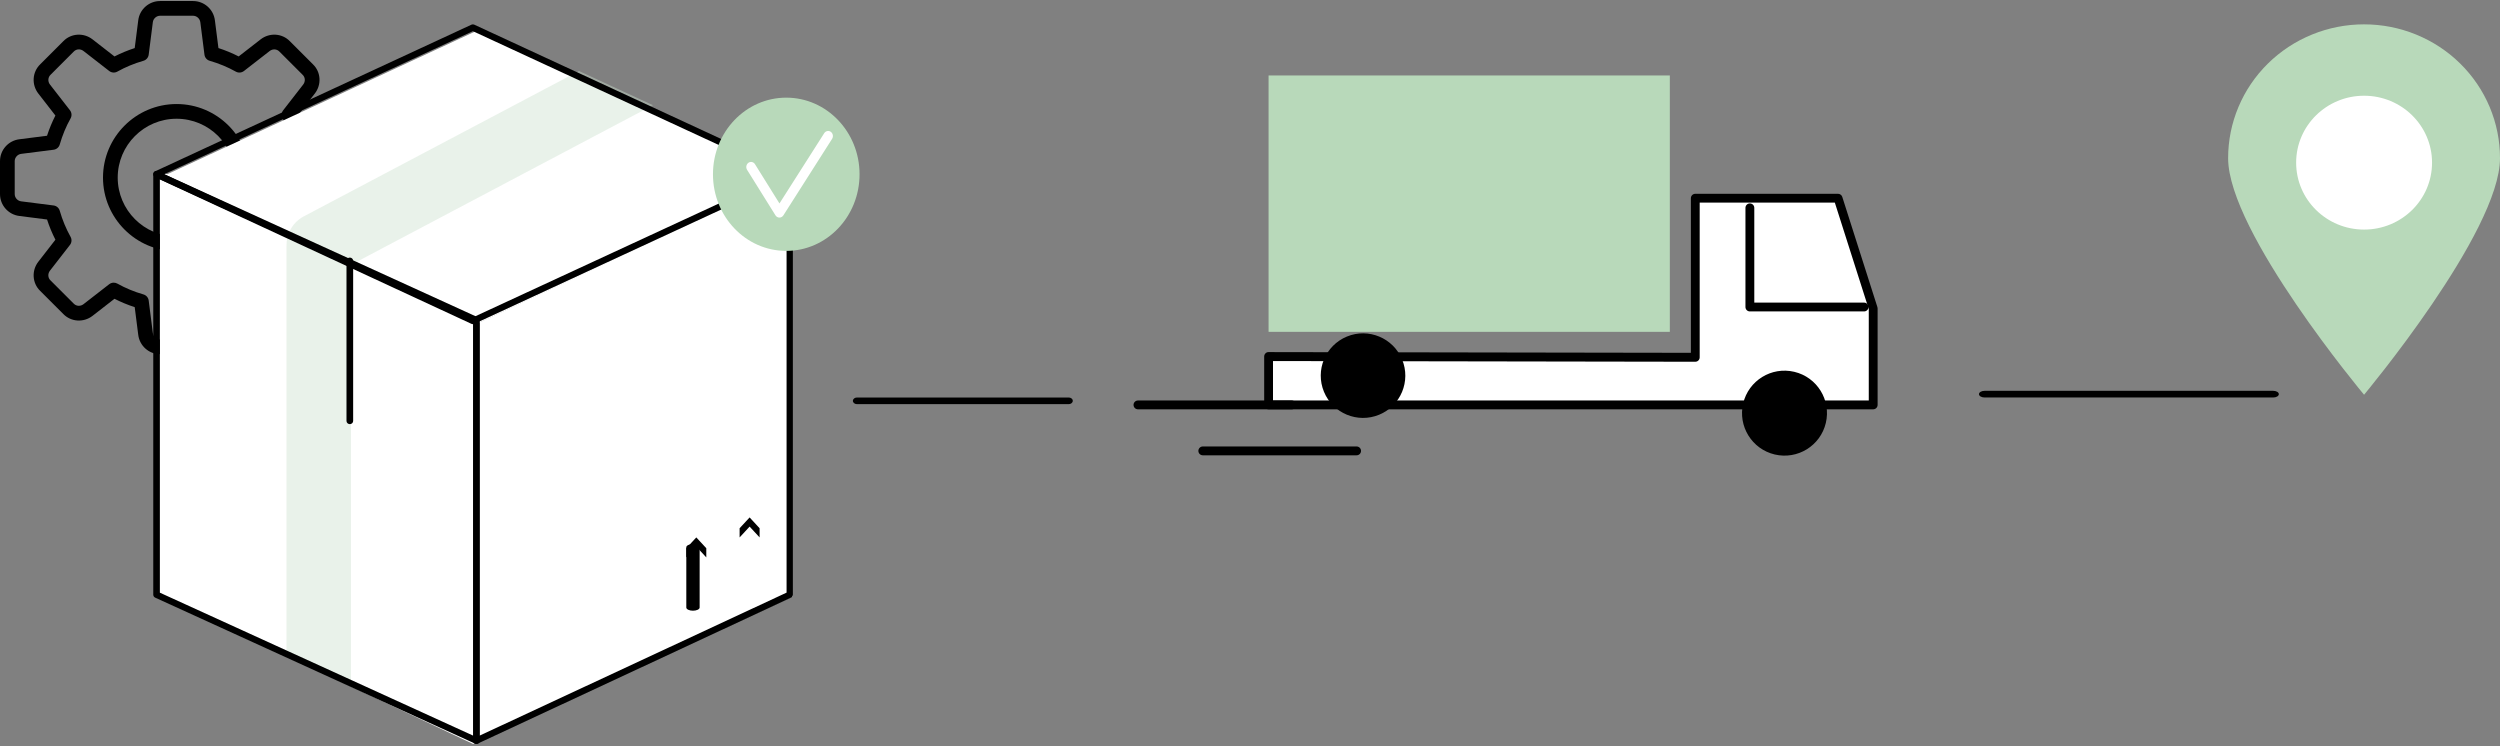 <svg width="459" height="137" viewBox="0 0 459 137" fill="none" xmlns="http://www.w3.org/2000/svg">
<rect x="0" y="0" width="459" height="137" fill="#808080" stroke="none"/>
<path d="M306.58 13.854H232.91V60.925H306.58V13.854Z" fill="#B8D9BA"/>
<path d="M343.916 74.341H232.91V65.455L311.25 65.591V36.393H337.464L343.916 56.627V74.341Z" fill="white"/>
<path d="M343.918 75.15H232.911C232.805 75.15 232.7 75.129 232.601 75.089C232.503 75.048 232.414 74.988 232.339 74.912C232.264 74.837 232.204 74.748 232.164 74.649C232.124 74.551 232.103 74.445 232.104 74.339V65.452C232.104 65.238 232.189 65.032 232.34 64.88C232.413 64.801 232.502 64.739 232.601 64.698C232.701 64.658 232.808 64.639 232.915 64.644L310.444 64.777V36.394C310.443 36.287 310.464 36.182 310.504 36.083C310.544 35.985 310.604 35.895 310.679 35.82C310.754 35.745 310.843 35.685 310.941 35.644C311.04 35.603 311.145 35.582 311.251 35.582H337.466C337.638 35.582 337.806 35.636 337.945 35.738C338.085 35.839 338.188 35.982 338.24 36.146L344.689 56.381C344.715 56.459 344.729 56.541 344.729 56.624V74.331C344.73 74.439 344.71 74.545 344.67 74.644C344.629 74.744 344.57 74.834 344.494 74.91C344.419 74.986 344.329 75.047 344.23 75.088C344.131 75.129 344.025 75.15 343.918 75.15ZM233.723 73.531H343.106V56.753L336.875 37.202H312.063V65.607C312.063 65.714 312.043 65.819 312.002 65.918C311.962 66.017 311.902 66.107 311.827 66.182C311.674 66.334 311.467 66.418 311.251 66.418L233.723 66.286V73.531Z" fill="black"/>
<path d="M342.241 57.178H321.276C321.17 57.179 321.064 57.158 320.965 57.117C320.867 57.077 320.777 57.017 320.701 56.941C320.626 56.866 320.566 56.776 320.526 56.678C320.485 56.579 320.464 56.473 320.465 56.367V38.161C320.464 38.055 320.485 37.949 320.526 37.85C320.566 37.751 320.626 37.662 320.701 37.586C320.777 37.511 320.867 37.451 320.965 37.41C321.064 37.37 321.17 37.349 321.276 37.35C321.492 37.35 321.698 37.435 321.85 37.587C322.003 37.74 322.088 37.946 322.088 38.161V55.559H342.241C342.456 55.559 342.663 55.644 342.815 55.796C342.967 55.949 343.053 56.155 343.053 56.37C343.053 56.477 343.032 56.582 342.991 56.68C342.95 56.779 342.89 56.868 342.815 56.943C342.739 57.018 342.65 57.077 342.551 57.118C342.453 57.158 342.348 57.179 342.241 57.178Z" fill="black"/>
<path d="M335.225 77.645C336.215 73.453 333.619 69.253 329.427 68.264C325.235 67.274 321.035 69.87 320.045 74.062C319.056 78.254 321.652 82.454 325.844 83.444C330.036 84.433 334.236 81.837 335.225 77.645Z" fill="black"/>
<path d="M253.217 76.142C257.179 74.505 259.065 69.966 257.428 66.004C255.791 62.041 251.252 60.156 247.29 61.792C243.327 63.429 241.442 67.968 243.079 71.931C244.715 75.893 249.254 77.778 253.217 76.142Z" fill="black"/>
<path d="M249.076 83.594H220.833C220.618 83.594 220.411 83.508 220.259 83.356C220.107 83.204 220.021 82.998 220.021 82.782C220.022 82.567 220.108 82.362 220.26 82.21C220.412 82.058 220.618 81.972 220.833 81.971H249.076C249.291 81.972 249.496 82.058 249.648 82.21C249.799 82.362 249.884 82.568 249.884 82.782C249.885 82.889 249.864 82.994 249.824 83.093C249.783 83.191 249.724 83.281 249.649 83.356C249.574 83.431 249.484 83.491 249.386 83.532C249.288 83.573 249.183 83.594 249.076 83.594Z" fill="black"/>
<path d="M237.165 75.151H208.925C208.819 75.151 208.713 75.13 208.615 75.089C208.517 75.048 208.428 74.988 208.353 74.913C208.277 74.837 208.218 74.748 208.178 74.65C208.137 74.551 208.117 74.445 208.117 74.339C208.117 74.125 208.202 73.919 208.354 73.768C208.505 73.616 208.711 73.531 208.925 73.531H237.165C237.271 73.531 237.376 73.551 237.475 73.592C237.573 73.632 237.663 73.692 237.738 73.767C237.814 73.842 237.873 73.931 237.914 74.029C237.955 74.127 237.976 74.233 237.976 74.339C237.977 74.446 237.956 74.552 237.915 74.65C237.875 74.749 237.815 74.839 237.74 74.914C237.664 74.99 237.574 75.049 237.476 75.09C237.377 75.131 237.271 75.151 237.165 75.151Z" fill="black"/>
<path d="M417.367 72.979H364.364C364.092 72.979 363.832 72.915 363.64 72.8C363.448 72.685 363.34 72.53 363.34 72.368C363.339 72.287 363.365 72.207 363.417 72.133C363.468 72.059 363.543 71.991 363.638 71.934C363.734 71.877 363.847 71.832 363.971 71.802C364.096 71.771 364.229 71.755 364.364 71.756H417.367C417.502 71.755 417.635 71.771 417.76 71.802C417.884 71.832 417.997 71.877 418.093 71.934C418.188 71.991 418.263 72.059 418.314 72.133C418.366 72.207 418.392 72.287 418.391 72.368C418.391 72.448 418.365 72.527 418.313 72.602C418.262 72.676 418.186 72.743 418.091 72.8C417.996 72.857 417.883 72.902 417.759 72.933C417.635 72.963 417.502 72.979 417.367 72.979Z" fill="black"/>
<path d="M196.21 74.204H157.341C157.142 74.204 156.951 74.139 156.81 74.025C156.669 73.91 156.59 73.754 156.59 73.592C156.589 73.512 156.608 73.432 156.646 73.358C156.684 73.283 156.739 73.216 156.809 73.159C156.879 73.102 156.962 73.057 157.053 73.026C157.144 72.996 157.242 72.98 157.341 72.981H196.21C196.309 72.98 196.406 72.996 196.498 73.026C196.589 73.057 196.672 73.102 196.742 73.159C196.812 73.216 196.867 73.283 196.905 73.358C196.942 73.432 196.961 73.512 196.961 73.592C196.961 73.672 196.941 73.752 196.904 73.826C196.866 73.9 196.811 73.968 196.741 74.025C196.671 74.082 196.588 74.126 196.497 74.157C196.406 74.188 196.308 74.204 196.21 74.204Z" fill="black"/>
<path d="M458.999 29.045C458.999 42.617 434.041 72.477 434.041 72.477C434.041 72.477 409.084 42.617 409.084 29.045C409.082 25.819 409.726 22.623 410.979 19.642C412.232 16.661 414.07 13.951 416.388 11.669C418.706 9.387 421.458 7.577 424.487 6.342C427.516 5.106 430.763 4.471 434.041 4.471C437.32 4.471 440.567 5.106 443.596 6.342C446.625 7.577 449.377 9.387 451.695 11.669C454.012 13.951 455.85 16.661 457.104 19.642C458.357 22.623 459.001 25.819 458.999 29.045Z" fill="#B8D9BA"/>
<path d="M434.047 42.152C440.937 42.152 446.523 36.651 446.523 29.864C446.523 23.078 440.937 17.576 434.047 17.576C427.158 17.576 421.572 23.078 421.572 29.864C421.572 36.651 427.158 42.152 434.047 42.152Z" fill="white"/>
<path d="M35.445 65.028H29.393C27.348 65.028 25.622 63.496 25.379 61.462L24.733 56.393C23.444 55.975 22.202 55.459 21.021 54.856L16.985 57.993C15.348 59.26 13.043 59.114 11.622 57.652L7.367 53.397C5.916 51.99 5.771 49.685 7.038 48.051L10.174 44.012C9.569 42.831 9.053 41.589 8.637 40.3L3.558 39.654C1.532 39.406 0 37.679 0 35.634V29.583C0 27.538 1.532 25.811 3.566 25.568L8.634 24.922C9.053 23.634 9.569 22.391 10.171 21.21L7.038 17.174C5.768 15.537 5.916 13.23 7.381 11.809L11.636 7.554C13.043 6.103 15.35 5.96 16.982 7.224L21.018 10.364C22.199 9.761 23.442 9.245 24.733 8.826L25.379 3.747C25.622 1.721 27.348 0.189 29.393 0.189H35.445C37.49 0.189 39.216 1.721 39.459 3.756L40.105 8.824C41.397 9.242 42.639 9.758 43.82 10.361L47.856 7.224C49.496 5.957 51.798 6.103 53.219 7.567L57.474 11.822C58.924 13.23 59.07 15.534 57.803 17.169L54.667 21.208C55.272 22.388 55.788 23.631 56.204 24.92L61.283 25.566C63.306 25.811 64.838 27.538 64.838 29.583V35.634C64.838 37.679 63.306 39.406 61.272 39.649L56.204 40.295C55.785 41.583 55.269 42.826 54.667 44.007L57.803 48.043C59.073 49.68 58.924 51.984 57.46 53.405L53.205 57.66C51.798 59.111 49.49 59.26 47.859 57.99L43.82 54.853C42.639 55.459 41.397 55.975 40.108 56.391L39.462 61.47C39.216 63.496 37.49 65.028 35.445 65.028ZM20.883 51.898C21.108 51.898 21.337 51.955 21.543 52.068C23.031 52.9 24.644 53.57 26.335 54.056C26.854 54.205 27.235 54.648 27.302 55.183L28.059 61.127C28.14 61.805 28.726 62.326 29.393 62.326H35.445C36.112 62.326 36.698 61.805 36.777 61.14L37.536 55.186C37.603 54.651 37.984 54.208 38.503 54.059C40.194 53.573 41.807 52.903 43.296 52.071C43.769 51.806 44.357 51.852 44.782 52.184L49.509 55.858C50.052 56.28 50.814 56.245 51.279 55.767L55.561 51.485C56.05 51.009 56.088 50.247 55.666 49.702L51.992 44.974C51.66 44.547 51.614 43.961 51.879 43.488C52.711 41.999 53.381 40.386 53.867 38.695C54.016 38.176 54.459 37.796 54.994 37.728L60.937 36.972C61.615 36.888 62.137 36.302 62.137 35.634V29.583C62.137 28.916 61.615 28.329 60.951 28.251L54.996 27.492C54.461 27.424 54.018 27.043 53.87 26.525C53.383 24.833 52.714 23.221 51.881 21.732C51.617 21.259 51.66 20.673 51.995 20.246L55.669 15.518C56.093 14.973 56.055 14.211 55.58 13.751L51.298 9.469C50.825 8.978 50.06 8.94 49.515 9.364L44.787 13.038C44.357 13.37 43.771 13.416 43.298 13.152C41.815 12.32 40.202 11.652 38.506 11.163C37.987 11.015 37.606 10.572 37.539 10.037L36.782 4.093C36.698 3.412 36.112 2.891 35.445 2.891H29.393C28.726 2.891 28.14 3.412 28.061 4.077L27.302 10.031C27.235 10.566 26.854 11.009 26.335 11.161C24.639 11.647 23.026 12.317 21.543 13.146C21.07 13.414 20.483 13.365 20.054 13.036L15.326 9.361C14.78 8.937 14.021 8.975 13.559 9.451L9.277 13.735C8.788 14.211 8.75 14.973 9.172 15.518L12.846 20.246C13.178 20.673 13.224 21.259 12.96 21.732C12.125 23.221 11.457 24.833 10.971 26.525C10.823 27.043 10.38 27.424 9.845 27.492L3.901 28.248C3.223 28.329 2.702 28.916 2.702 29.583V35.634C2.702 36.302 3.223 36.888 3.888 36.966L9.842 37.725C10.377 37.793 10.82 38.174 10.969 38.693C11.455 40.384 12.125 41.997 12.957 43.485C13.222 43.958 13.178 44.544 12.843 44.971L9.169 49.699C8.745 50.245 8.783 51.006 9.258 51.466L13.54 55.748C14.013 56.237 14.772 56.275 15.323 55.853L20.051 52.179C20.297 51.995 20.589 51.898 20.883 51.898Z" fill="black"/>
<path d="M32.418 46.115C24.97 46.115 18.91 40.056 18.91 32.608C18.91 25.159 24.97 19.1 32.418 19.1C39.866 19.1 45.926 25.159 45.926 32.608C45.926 40.056 39.866 46.115 32.418 46.115ZM32.418 21.801C26.458 21.801 21.612 26.648 21.612 32.608C21.612 38.567 26.458 43.414 32.418 43.414C38.378 43.414 43.224 38.567 43.224 32.608C43.224 26.648 38.378 21.801 32.418 21.801Z" fill="black"/>
<path d="M86.859 58.509V136.594L63.934 125.783L52.287 120.284L29.361 109.47V31.385L52.816 42.452L64.801 48.106L86.859 58.509Z" fill="white"/>
<path d="M86.859 136.594L145.578 109.473L145.581 31.385L86.859 58.509V136.594Z" fill="white"/>
<path d="M87.439 136.594C87.327 136.595 87.217 136.562 87.124 136.5C87.042 136.446 86.975 136.372 86.929 136.285C86.882 136.198 86.859 136.101 86.859 136.002V58.792C86.86 58.679 86.892 58.568 86.953 58.472C87.013 58.377 87.099 58.301 87.2 58.254L144.761 31.438C144.85 31.397 144.947 31.379 145.044 31.386C145.141 31.393 145.234 31.425 145.316 31.478C145.397 31.532 145.464 31.606 145.51 31.693C145.556 31.78 145.581 31.877 145.581 31.976V109.186C145.581 109.299 145.549 109.411 145.488 109.506C145.428 109.601 145.341 109.677 145.24 109.724L87.682 136.537C87.606 136.575 87.523 136.594 87.439 136.594ZM88.02 59.185V135.079L144.415 108.806V32.909L88.02 59.185Z" fill="black"/>
<path d="M145.581 32.609L87.43 59.523L65.153 49.201L53.049 43.59L29.361 32.609L87.43 5.695L105.865 14.233L119.388 20.486L145.581 32.609Z" fill="white"/>
<path d="M119.89 19.317L65.318 48.161L64.434 48.625V125.585L52.605 120.103V45.012C52.604 44.153 52.788 43.303 53.143 42.523C53.69 41.321 54.616 40.336 55.778 39.724L106.293 13.035L119.89 19.317Z" fill="#CBE0CC" fill-opacity="0.42"/>
<path d="M86.823 59.522C86.738 59.522 86.654 59.503 86.577 59.468L28.481 32.533C28.379 32.486 28.292 32.409 28.232 32.314C28.171 32.218 28.139 32.107 28.139 31.993C28.139 31.879 28.171 31.768 28.231 31.672C28.292 31.576 28.379 31.5 28.481 31.453L86.574 4.523C86.651 4.489 86.734 4.471 86.819 4.471C86.903 4.471 86.986 4.489 87.063 4.523L145.239 31.453C145.342 31.5 145.428 31.576 145.489 31.672C145.549 31.768 145.582 31.879 145.581 31.993C145.581 32.107 145.549 32.218 145.488 32.314C145.428 32.409 145.341 32.486 145.239 32.533L87.063 59.463C86.988 59.499 86.906 59.519 86.823 59.522ZM30.14 31.996L86.823 58.271L143.585 31.996L86.823 5.723L30.14 31.996Z" fill="black"/>
<path d="M87.494 136.594C87.408 136.595 87.323 136.577 87.245 136.54L28.485 109.724C28.381 109.676 28.294 109.601 28.233 109.505C28.171 109.41 28.139 109.299 28.139 109.186V31.976C28.138 31.877 28.163 31.78 28.21 31.693C28.257 31.606 28.326 31.532 28.409 31.478C28.493 31.425 28.59 31.393 28.689 31.386C28.789 31.379 28.888 31.397 28.979 31.438L87.735 58.254C87.839 58.301 87.927 58.376 87.989 58.472C88.051 58.567 88.084 58.678 88.083 58.792V136.002C88.084 136.101 88.06 136.198 88.013 136.285C87.965 136.372 87.897 136.446 87.813 136.5C87.719 136.562 87.608 136.595 87.494 136.594ZM29.331 108.806L86.907 135.079V59.185L29.331 32.912V108.806Z" fill="black"/>
<path d="M64.227 77.873C64.147 77.873 64.067 77.858 63.993 77.828C63.919 77.799 63.851 77.755 63.794 77.701C63.738 77.646 63.693 77.581 63.662 77.51C63.631 77.438 63.615 77.362 63.615 77.285V47.878C63.615 47.721 63.68 47.572 63.794 47.461C63.909 47.351 64.065 47.289 64.227 47.289C64.389 47.289 64.545 47.351 64.659 47.461C64.774 47.572 64.839 47.721 64.839 47.878V77.285C64.839 77.362 64.823 77.438 64.792 77.51C64.761 77.581 64.716 77.646 64.659 77.701C64.603 77.755 64.535 77.799 64.461 77.828C64.387 77.858 64.307 77.873 64.227 77.873Z" fill="black"/>
<path d="M127.229 112.126C127.068 112.127 126.909 112.112 126.76 112.082C126.611 112.053 126.476 112.009 126.363 111.955C126.249 111.9 126.159 111.835 126.098 111.763C126.036 111.692 126.005 111.615 126.006 111.538V100.481C126.005 100.404 126.036 100.327 126.098 100.255C126.159 100.184 126.249 100.119 126.363 100.064C126.476 100.009 126.611 99.966 126.76 99.937C126.909 99.907 127.068 99.892 127.229 99.893C127.554 99.893 127.865 99.955 128.094 100.065C128.324 100.175 128.453 100.325 128.453 100.481V111.538C128.453 111.694 128.324 111.843 128.094 111.954C127.865 112.064 127.554 112.126 127.229 112.126Z" fill="black"/>
<path d="M126.006 102.34L127.841 100.353L129.676 102.34V100.654L127.841 98.67L126.006 100.654V102.34Z" fill="black"/>
<path d="M135.793 98.67L137.629 96.683L139.463 98.67V96.984L137.629 95L135.793 96.984V98.67Z" fill="black"/>
<path d="M144.357 46.065C151.789 46.065 157.814 39.766 157.814 31.996C157.814 24.227 151.789 17.928 144.357 17.928C136.925 17.928 130.9 24.227 130.9 31.996C130.9 39.766 136.925 46.065 144.357 46.065Z" fill="#B8D9BA"/>
<path d="M143.099 39.949C142.956 39.949 142.815 39.911 142.688 39.839C142.562 39.766 142.454 39.662 142.375 39.535L137.163 31.178C137.1 31.076 137.056 30.962 137.034 30.842C137.012 30.722 137.012 30.598 137.035 30.478C137.058 30.359 137.103 30.245 137.167 30.143C137.231 30.042 137.313 29.955 137.409 29.888C137.504 29.82 137.611 29.772 137.723 29.748C137.836 29.724 137.951 29.725 138.064 29.749C138.176 29.773 138.283 29.82 138.378 29.889C138.473 29.957 138.554 30.045 138.617 30.147L143.11 37.351L151.326 24.453C151.457 24.249 151.658 24.108 151.885 24.062C152.112 24.015 152.348 24.067 152.539 24.205C152.634 24.274 152.716 24.362 152.778 24.464C152.841 24.566 152.885 24.68 152.906 24.801C152.927 24.921 152.926 25.044 152.903 25.164C152.879 25.284 152.834 25.397 152.769 25.498L143.826 39.543C143.745 39.669 143.636 39.771 143.51 39.842C143.383 39.913 143.242 39.949 143.099 39.949Z" fill="white"/>
</svg>
